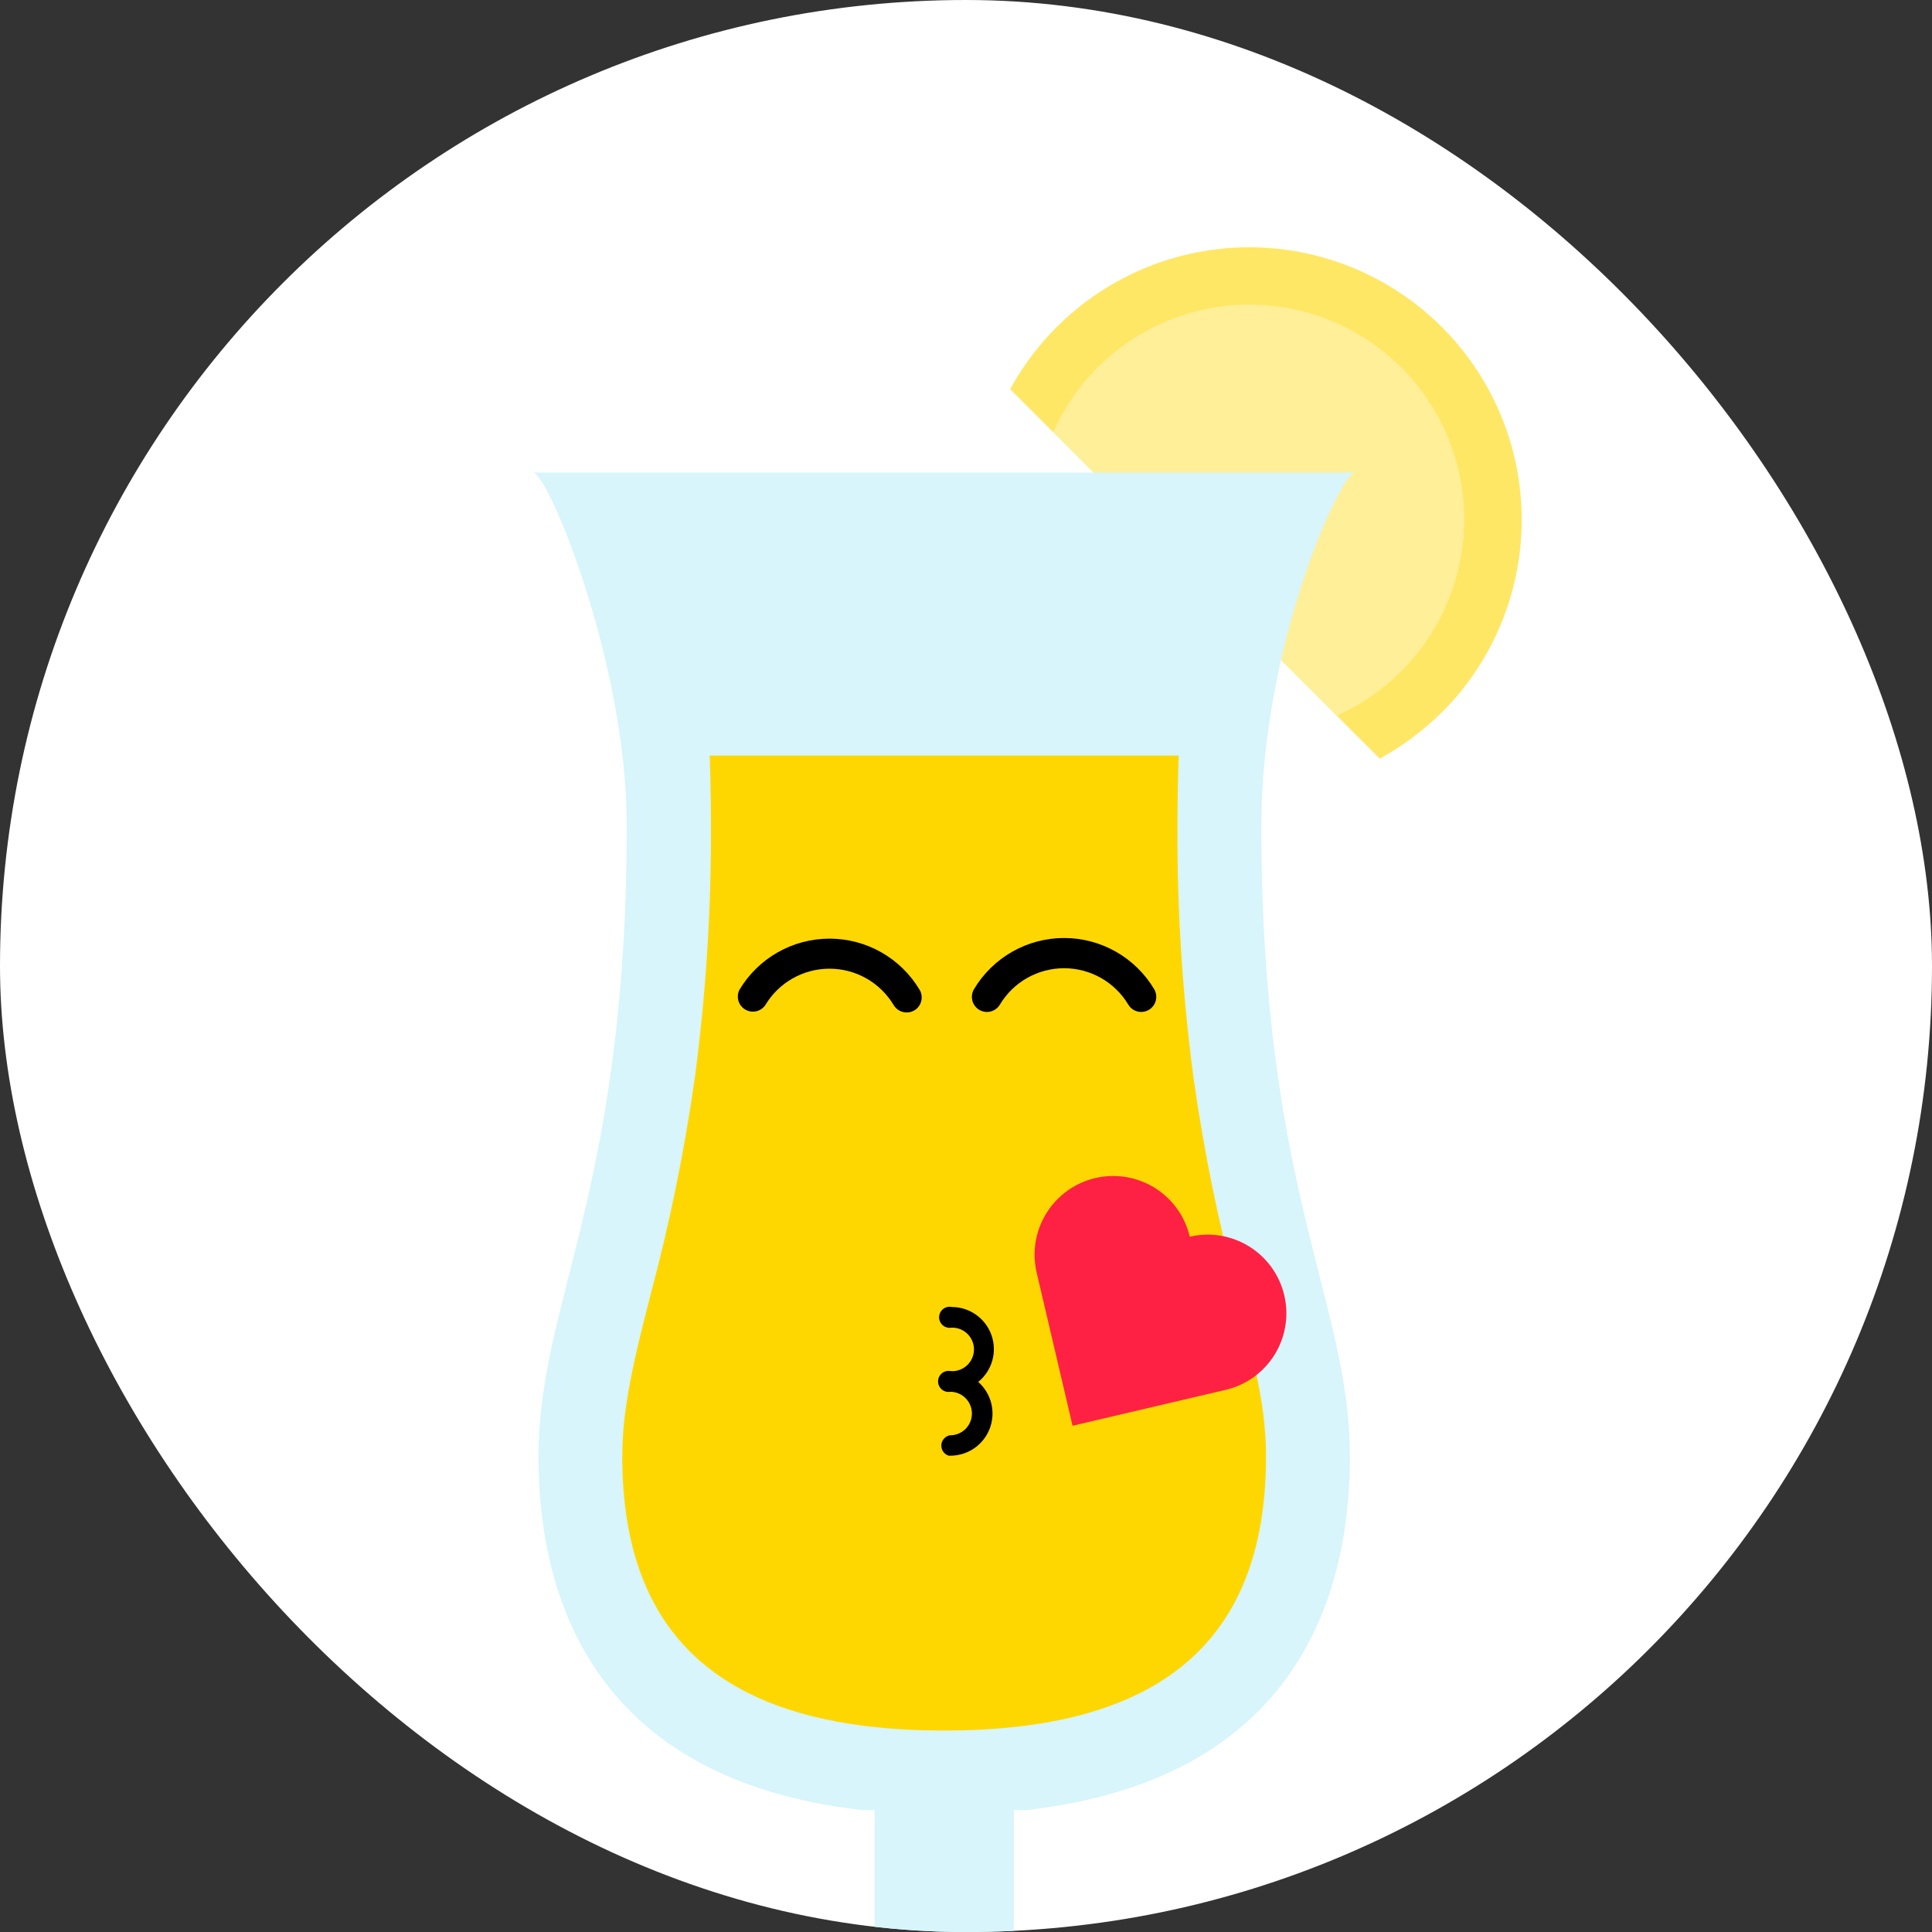 <svg width="250" height="250" viewBox="0 0 250 250" fill="none" xmlns="http://www.w3.org/2000/svg">
<rect x="0" y="0" width="250" height="250" fill="#333333" stroke="none"/>
<g clip-path="url(#clip0_87_85)">
<rect width="250" height="250" rx="125" fill="white"/>
<path d="M186.607 92.132C184.219 94.517 181.503 96.548 178.541 98.165L130.715 50.352C133.136 45.92 136.482 42.059 140.526 39.032C144.569 36.005 149.216 33.882 154.152 32.807C159.087 31.733 164.196 31.731 169.132 32.802C174.068 33.874 178.716 35.994 182.762 39.018C186.808 42.042 190.156 45.901 192.581 50.332C195.005 54.763 196.45 59.663 196.815 64.701C197.181 69.739 196.46 74.797 194.701 79.532C192.942 84.266 190.187 88.568 186.62 92.145L186.607 92.132Z" fill="#FFE766"/>
<path d="M181.323 86.848C178.914 89.268 176.081 91.225 172.965 92.623L136.292 55.916C137.948 52.189 140.405 48.873 143.487 46.203C146.57 43.533 150.202 41.575 154.126 40.466C158.051 39.358 162.171 39.127 166.195 39.79C170.219 40.453 174.047 41.993 177.408 44.302C180.77 46.611 183.582 49.632 185.644 53.15C187.707 56.667 188.97 60.596 189.344 64.657C189.717 68.718 189.192 72.811 187.806 76.646C186.42 80.481 184.207 83.964 181.323 86.848Z" fill="#FFEF99"/>
<path d="M81.102 106.831C81.102 154.105 69.682 168.429 69.682 188.487C69.682 206.807 76.861 230.301 111.591 234.228H132.787C167.517 230.301 174.676 206.807 174.676 188.487C174.676 168.429 163.215 154.105 163.215 106.831C163.215 83.603 173.401 61.281 175.323 61.152H69C70.923 61.261 81.102 85.73 81.102 106.831Z" fill="#D7F5FB"/>
<path d="M131.185 153.035H113.166V261.881H131.185V153.035Z" fill="#D7F5FB"/>
<path d="M163.269 181.574C162.483 176.913 161.464 172.293 160.215 167.734C157.733 158.503 155.814 149.129 154.467 139.665C153.011 128.78 152.307 117.807 152.361 106.824C152.361 103.715 152.422 100.688 152.517 97.77H91.839C91.935 100.702 91.996 103.715 91.996 106.824C92.043 117.807 91.337 128.779 89.882 139.665C88.531 149.127 86.609 158.498 84.128 167.727C82.826 172.861 81.708 177.272 81.074 181.567C80.718 183.855 80.533 186.166 80.522 188.481C80.522 212.343 94.157 223.933 122.172 223.933C150.186 223.933 163.821 212.343 163.821 188.481C163.809 186.168 163.625 183.859 163.269 181.574Z" fill="#FFD700"/>
<path d="M117.318 131.013C116.979 131.013 116.647 130.925 116.353 130.757C116.059 130.59 115.814 130.349 115.64 130.059C114.782 128.623 113.565 127.434 112.11 126.608C110.654 125.782 109.01 125.348 107.336 125.348C105.663 125.348 104.018 125.782 102.563 126.608C101.107 127.434 99.891 128.623 99.032 130.059C98.752 130.467 98.328 130.754 97.845 130.86C97.361 130.967 96.856 130.886 96.43 130.634C96.004 130.381 95.69 129.977 95.552 129.502C95.413 129.026 95.461 128.516 95.685 128.075C96.889 126.058 98.596 124.388 100.639 123.228C102.682 122.069 104.991 121.459 107.34 121.459C109.689 121.459 111.998 122.069 114.041 123.228C116.083 124.388 117.79 126.058 118.995 128.075C119.125 128.295 119.212 128.539 119.248 128.793C119.285 129.046 119.271 129.304 119.207 129.553C119.144 129.801 119.033 130.034 118.879 130.239C118.726 130.444 118.533 130.617 118.313 130.748C118.011 130.925 117.667 131.017 117.318 131.013Z" fill="black"/>
<path d="M147.677 130.945C147.339 130.947 147.006 130.861 146.712 130.695C146.418 130.529 146.172 130.288 146 129.998C145.14 128.561 143.923 127.372 142.467 126.547C141.011 125.721 139.366 125.288 137.692 125.288C136.019 125.288 134.373 125.721 132.917 126.547C131.461 127.372 130.244 128.561 129.385 129.998C129.119 130.442 128.688 130.762 128.186 130.888C127.684 131.014 127.153 130.935 126.709 130.669C126.265 130.403 125.945 129.972 125.819 129.47C125.693 128.968 125.772 128.437 126.037 127.993C127.242 125.976 128.949 124.306 130.991 123.147C133.034 121.987 135.343 121.377 137.692 121.377C140.041 121.377 142.35 121.987 144.393 123.147C146.436 124.306 148.143 125.976 149.347 127.993C149.612 128.439 149.689 128.972 149.561 129.474C149.433 129.976 149.111 130.407 148.666 130.673C148.366 130.849 148.025 130.943 147.677 130.945Z" fill="black"/>
<path d="M122.861 188.392C122.557 188.322 122.286 188.149 122.094 187.904C121.902 187.658 121.8 187.354 121.805 187.043C121.809 186.731 121.921 186.43 122.12 186.191C122.32 185.951 122.596 185.787 122.901 185.726C123.648 185.739 124.369 185.454 124.907 184.935C125.444 184.416 125.752 183.705 125.765 182.958C125.778 182.211 125.493 181.49 124.974 180.953C124.455 180.416 123.744 180.107 122.997 180.095C122.798 180.132 122.594 180.124 122.399 180.073C122.203 180.021 122.022 179.927 121.868 179.796C121.713 179.666 121.59 179.503 121.506 179.319C121.422 179.136 121.38 178.935 121.383 178.733C121.387 178.531 121.434 178.333 121.524 178.151C121.613 177.97 121.742 177.811 121.9 177.686C122.058 177.56 122.242 177.471 122.439 177.426C122.636 177.38 122.84 177.379 123.038 177.422C123.418 177.446 123.799 177.393 124.157 177.266C124.516 177.138 124.845 176.939 125.125 176.681C125.405 176.423 125.63 176.111 125.785 175.763C125.941 175.416 126.024 175.04 126.031 174.66C126.037 174.279 125.967 173.901 125.823 173.549C125.679 173.196 125.465 172.876 125.194 172.609C124.924 172.341 124.601 172.131 124.247 171.992C123.893 171.853 123.514 171.786 123.133 171.797C122.935 171.835 122.73 171.827 122.535 171.775C122.34 171.724 122.158 171.63 122.004 171.499C121.85 171.369 121.726 171.206 121.642 171.022C121.559 170.838 121.517 170.638 121.52 170.436C121.523 170.234 121.571 170.035 121.66 169.854C121.749 169.673 121.878 169.514 122.036 169.388C122.195 169.263 122.379 169.174 122.576 169.129C122.772 169.083 122.977 169.082 123.174 169.125C124.3 169.129 125.397 169.482 126.315 170.135C127.232 170.787 127.925 171.708 128.298 172.77C128.672 173.832 128.708 174.984 128.4 176.067C128.093 177.15 127.458 178.112 126.583 178.82C127.423 179.56 128.015 180.54 128.278 181.628C128.542 182.715 128.464 183.858 128.056 184.9C127.648 185.942 126.93 186.834 125.998 187.454C125.066 188.073 123.966 188.391 122.847 188.365L122.861 188.392Z" fill="black"/>
<path d="M153.957 160.03C153.652 158.729 153.095 157.501 152.316 156.415C151.537 155.33 150.552 154.408 149.416 153.704C148.281 152.999 147.018 152.525 145.7 152.308C144.381 152.092 143.033 152.137 141.732 152.442C139.104 153.058 136.828 154.692 135.405 156.986C133.982 159.28 133.529 162.045 134.144 164.673L138.787 184.492L158.606 179.842C159.907 179.538 161.135 178.981 162.22 178.202C163.306 177.422 164.227 176.437 164.931 175.302C165.635 174.166 166.108 172.903 166.324 171.585C166.54 170.267 166.493 168.919 166.188 167.618C165.572 164.99 163.937 162.714 161.643 161.291C159.35 159.868 156.585 159.415 153.957 160.03Z" fill="#FF2144"/>
</g>
<defs>
<clipPath id="clip0_87_85">
<rect width="250" height="250" rx="125" fill="white"/>
</clipPath>
</defs>
</svg>

